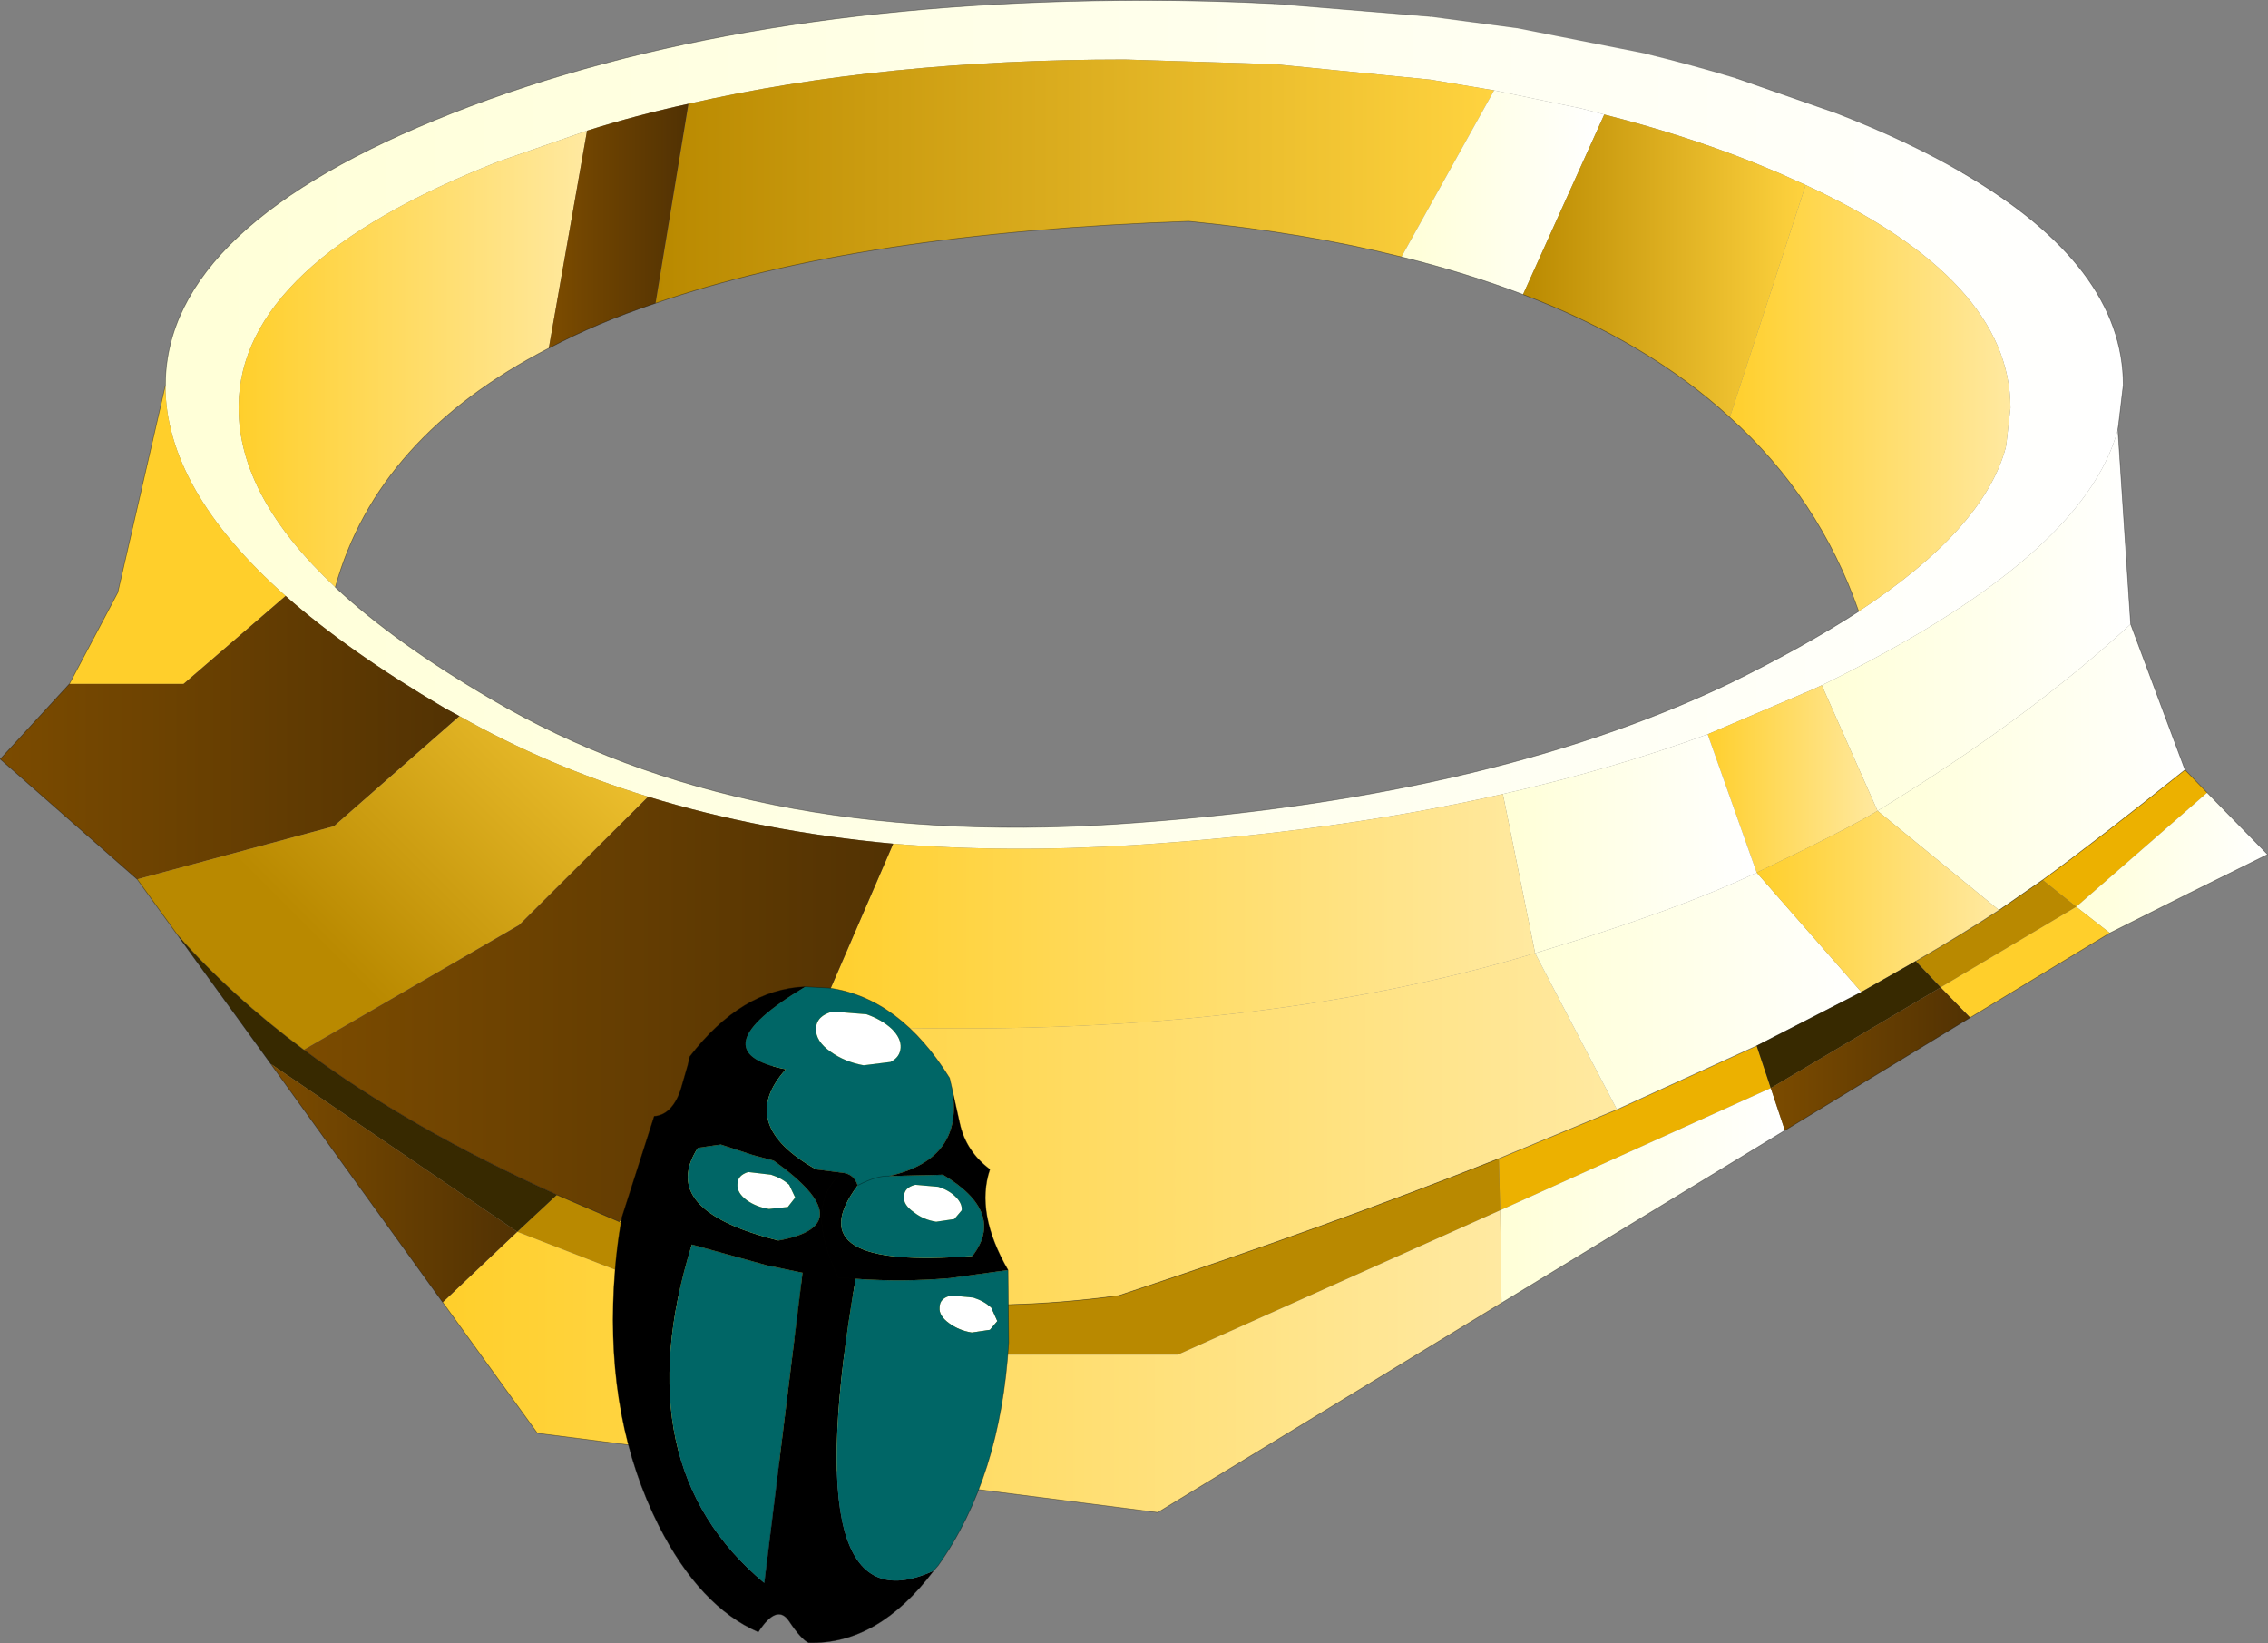 <svg viewBox="0 0 168.9 122.35" xmlns="http://www.w3.org/2000/svg" xmlns:xlink="http://www.w3.org/1999/xlink"><rect x="0" y="0" width="168.9" height="122.35" fill="#808080" stroke="none"/><use transform="translate(.02 .03)" width="168.85" height="122.3" xlink:href="#a"/><defs><linearGradient id="b" x1="-819.2" x2="819.2" gradientTransform="matrix(.089 0 0 .039 242.3 216.35)" gradientUnits="userSpaceOnUse"><stop stop-color="#ffffd7" offset="0"/><stop stop-color="#fff" offset="1"/></linearGradient><linearGradient id="c" x1="-819.2" x2="819.2" gradientTransform="matrix(.016 0 0 .021 187.8 211.45)" gradientUnits="userSpaceOnUse"><stop stop-color="#ffcf2b" offset="0"/><stop stop-color="#ffe9a1" offset="1"/></linearGradient><linearGradient id="d" x1="-819.2" x2="819.2" gradientTransform="matrix(.038 0 0 .011 237.1 198.2)" gradientUnits="userSpaceOnUse"><stop stop-color="#b98900" offset="0"/><stop stop-color="#ffd33f" offset="1"/></linearGradient><linearGradient id="e" x1="-819.2" x2="819.2" gradientTransform="matrix(.006 0 0 .011 203.15 201.55)" gradientUnits="userSpaceOnUse"><stop stop-color="#7b4b00" offset=".008"/><stop stop-color="#523203" offset="1"/></linearGradient><linearGradient id="f" x1="-819.2" x2="819.2" gradientTransform="matrix(.009 0 0 .009 269 199.05)" gradientUnits="userSpaceOnUse"><stop stop-color="#ffffd7" offset="0"/><stop stop-color="#fff" offset="1"/></linearGradient><linearGradient id="g" x1="-819.2" x2="819.2" gradientTransform="matrix(.013 0 0 .014 281 204.5)" gradientUnits="userSpaceOnUse"><stop stop-color="#b98900" offset="0"/><stop stop-color="#ffd33f" offset="1"/></linearGradient><linearGradient id="h" x1="-819.2" x2="819.2" gradientTransform="matrix(.013 0 0 .019 296.35 214.35)" gradientUnits="userSpaceOnUse"><stop stop-color="#ffcf2b" offset="0"/><stop stop-color="#ffe9a1" offset="1"/></linearGradient><linearGradient id="i" x1="-819.2" x2="819.2" gradientTransform="matrix(.014 0 0 .017 304.25 230.9)" gradientUnits="userSpaceOnUse"><stop stop-color="#ffffd7" offset="0"/><stop stop-color="#fff" offset="1"/></linearGradient><linearGradient id="j" x1="-819.2" x2="819.2" gradientTransform="matrix(.008 0 0 .009 290.55 242.7)" gradientUnits="userSpaceOnUse"><stop stop-color="#ffcf2b" offset="0"/><stop stop-color="#ffe9a1" offset="1"/></linearGradient><linearGradient id="k" x1="-819.2" x2="819.2" gradientTransform="matrix(.014 0 0 .013 308.35 241.85)" gradientUnits="userSpaceOnUse"><stop stop-color="#ffffd7" offset="0"/><stop stop-color="#fff" offset="1"/></linearGradient><linearGradient id="l" x1="-819.2" x2="819.2" gradientTransform="matrix(.045 0 0 .016 240.35 268.8)" gradientUnits="userSpaceOnUse"><stop stop-color="#ffcf2b" offset="0"/><stop stop-color="#ffe9a1" offset="1"/></linearGradient><linearGradient id="m" x1="-819.2" x2="819.2" gradientTransform="matrix(.013 0 0 .01 279.4 273.75)" gradientUnits="userSpaceOnUse"><stop stop-color="#ffffd7" offset="0"/><stop stop-color="#fff" offset="1"/></linearGradient><linearGradient id="n" x1="-819.2" x2="819.2" gradientTransform="matrix(.048 0 0 .014 229.45 286.1)" gradientUnits="userSpaceOnUse"><stop stop-color="#ffcf2b" offset="0"/><stop stop-color="#ffe9a1" offset="1"/></linearGradient><linearGradient id="o" x1="-819.2" x2="819.2" gradientTransform="matrix(.015 0 0 .011 283.55 258.5)" gradientUnits="userSpaceOnUse"><stop stop-color="#ffffd7" offset="0"/><stop stop-color="#fff" offset="1"/></linearGradient><linearGradient id="p" x1="-819.2" x2="819.2" gradientTransform="matrix(.009 0 0 .006 318.8 248.95)" gradientUnits="userSpaceOnUse"><stop stop-color="#ffffd7" offset="0"/><stop stop-color="#fff" offset="1"/></linearGradient><linearGradient id="q" x1="-819.2" x2="819.2" gradientTransform="matrix(.011 0 0 .008 296.9 251.85)" gradientUnits="userSpaceOnUse"><stop stop-color="#ffcf2b" offset="0"/><stop stop-color="#ffe9a1" offset="1"/></linearGradient><linearGradient id="r" x1="-819.2" x2="819.2" gradientTransform="matrix(.009 0 0 .006 296.35 263.55)" gradientUnits="userSpaceOnUse"><stop stop-color="#7b4b00" offset=".008"/><stop stop-color="#523203" offset="1"/></linearGradient><linearGradient id="s" x1="-819.2" x2="819.2" gradientTransform="matrix(.011 0 0 .01 278.45 247.55)" gradientUnits="userSpaceOnUse"><stop stop-color="#ffffd7" offset="0"/><stop stop-color="#fff" offset="1"/></linearGradient><linearGradient id="t" x1="-819.2" x2="819.2" gradientTransform="matrix(.033 0 0 .011 244.6 252.55)" gradientUnits="userSpaceOnUse"><stop stop-color="#ffcf2b" offset="0"/><stop stop-color="#ffe9a1" offset="1"/></linearGradient><linearGradient id="u" x1="-819.2" x2="819.2" gradientTransform="matrix(.021 0 0 .013 174.2 239.65)" gradientUnits="userSpaceOnUse"><stop stop-color="#7b4b00" offset=".008"/><stop stop-color="#523203" offset="1"/></linearGradient><linearGradient id="v" x1="-819.2" x2="819.2" gradientTransform="matrix(.015 -.015 .01 .01 191.95 241.45)" gradientUnits="userSpaceOnUse"><stop stop-color="#b98900" offset="0"/><stop stop-color="#ffd33f" offset="1"/></linearGradient><linearGradient id="w" x1="-819.2" x2="819.2" gradientTransform="matrix(.011 0 0 .011 186.4 272.8)" gradientUnits="userSpaceOnUse"><stop stop-color="#7b4b00" offset=".008"/><stop stop-color="#523203" offset="1"/></linearGradient><linearGradient id="x" x1="-819.2" x2="819.2" gradientTransform="matrix(.027 0 0 .019 201.65 259.85)" gradientUnits="userSpaceOnUse"><stop stop-color="#7b4b00" offset=".008"/><stop stop-color="#523203" offset="1"/></linearGradient><g id="a"><path d="m200.8 194.45-6.6 2.3q-19.25 7.55-19.35 18.2v.15q0 6.6 7.2 13.35 4.45 4.15 11.65 8.35 18.8 11.05 46.4 9.3 27.6-1.8 45.8-10.5 5.5-2.7 9.6-5.35 9.3-6.1 10.95-12.2l.05-.3.3-2.65q0-9.55-15.25-16.6l-2-.9-2.05-.85q-5.2-2.05-10.95-3.5l-1.7-.45-6.5-1.35-4.75-.8-11.6-1.15-11.15-.35q-18 0-32.5 3.3-3.9.85-7.55 2m-31.4 18.8q.15-11.75 21.35-20.1 21.35-8.4 51.55-8.4 4.95 0 9.7.25l11.6.95 6.4.85 9.6 1.9q3.5.85 6.8 1.85l7.45 2.6q5.4 2.1 9.4 4.45 11.95 6.95 11.95 15.8l-.35 2.95-.05.35q-2.55 9.55-22.05 19.05l-.65.3-7.85 3.35q-7.1 2.6-15.25 4.45-12.5 2.85-27.5 3.8-9.4.6-17.9-.1-9.75-.9-18.25-3.5-7.5-2.3-14.05-6l-1.1-.6q-7.15-4.2-11.85-8.35-8.95-7.95-8.95-15.7v-.15" fill="url(#b)" fill-rule="evenodd" transform="translate(-157.1 -184.75)"/><path d="M182.05 228.45q-7.2-6.75-7.2-13.35v-.15q.1-10.65 19.35-18.2l6.6-2.3-2.85 16.2q-12.8 6.6-15.9 17.8" fill="url(#c)" fill-rule="evenodd" transform="translate(-157.1 -184.75)"/><path d="M208.35 192.45q14.5-3.3 32.5-3.3l11.15.35 11.6 1.15 4.75.8-6.9 12.4q-7.2-1.8-15.85-2.65-24.5.85-39.7 6.1l2.45-14.85" fill="url(#d)" fill-rule="evenodd" transform="translate(-157.1 -184.75)"/><path d="M200.8 194.45q3.65-1.15 7.55-2l-2.45 14.85q-4.35 1.45-7.95 3.35l2.85-16.2" fill="url(#e)" fill-rule="evenodd" transform="translate(-157.1 -184.75)"/><path d="m268.35 191.45 6.5 1.35 1.7.45-6.05 13.4q-4.2-1.6-9.05-2.8l6.9-12.4" fill="url(#f)" fill-rule="evenodd" transform="translate(-157.1 -184.75)"/><path d="M276.55 193.25q5.75 1.45 10.95 3.5l2.05.85 2 .9-5.65 17.3q-6.1-5.6-15.4-9.15l6.05-13.4" fill="url(#g)" fill-rule="evenodd" transform="translate(-157.1 -184.75)"/><path d="M291.55 198.5q15.25 7.05 15.25 16.6l-.3 2.65-.05.3q-1.65 6.1-10.95 12.2-2.95-8.45-9.6-14.45l5.65-17.3" fill="url(#h)" fill-rule="evenodd" transform="translate(-157.1 -184.75)"/><path d="m314.8 216.7.95 14.5q-7.7 7.1-18.85 13.9l-4.15-9.35q19.5-9.5 22.05-19.05" fill="url(#i)" fill-rule="evenodd" transform="translate(-157.1 -184.75)"/><path d="m284.25 239.4 7.85-3.35.65-.3 4.15 9.35q-2.3 1.4-9 4.6l-3.65-10.3" fill="url(#j)" fill-rule="evenodd" transform="translate(-157.1 -184.75)"/><path d="m315.75 231.2 4.05 10.85q-6.35 5.1-10.6 8.2l-3.25 2.25-9.05-7.4q11.15-6.8 18.85-13.9" fill="url(#k)" fill-rule="evenodd" transform="translate(-157.1 -184.75)"/><path d="m319.8 242.05 1.65 1.7-9.75 8.5-2.5-2q4.25-3.1 10.6-8.2M268.7 271l8.8-3.65 10.4-4.75 1.05 3.15-20.15 9.1-.1-3.85" fill="#ecb100" fill-rule="evenodd" transform="translate(-157.1 -184.75)"/><path d="m277.5 267.35-8.8 3.65q-12.7 5.05-28.3 10.2-16.45 2.25-30-2.8l-7.2-2.7 14.65-14.85 3.75.35q28.65.9 49.8-5.5l6.1 11.65" fill="url(#l)" fill-rule="evenodd" transform="translate(-157.1 -184.75)"/><path d="m203.2 275.7 7.2 2.7q13.55 5.05 30 2.8 15.6-5.15 28.3-10.2l.1 3.85-24 10.75h-25.6l-23.6-9.15 2.95-2.75 4.65 2m106-25.45 2.5 2-10.1 6-1.85-1.95q3.3-1.9 6.2-3.8l3.25-2.25" fill="#b98900" fill-rule="evenodd" transform="translate(-157.1 -184.75)"/><path d="m290 268.9-21.1 12.85-.1-6.9 20.15-9.1 1.05 3.15" fill="url(#m)" fill-rule="evenodd" transform="translate(-157.1 -184.75)"/><path d="m268.9 281.75-25.6 15.6-46.2-5.9-7.05-9.75 5.55-5.25 23.6 9.15h25.6l24-10.75.1 6.9" fill="url(#n)" fill-rule="evenodd" transform="translate(-157.1 -184.75)"/><path d="m277.5 267.35-6.1-11.65q10.5-3.15 16.5-6l7.8 8.9-7.8 4-10.4 4.75" fill="url(#o)" fill-rule="evenodd" transform="translate(-157.1 -184.75)"/><path d="m321.45 243.75 4.5 4.6q-5.9 2.9-11.75 5.85l-2.5-1.95 9.75-8.5" fill="url(#p)" fill-rule="evenodd" transform="translate(-157.1 -184.75)"/><path d="m314.2 254.2-10.4 6.3-2.2-2.25 10.1-6 2.5 1.95m-151.95-18.55 3.6-6.8 3.55-15.45q0 7.75 8.95 15.7l-7.6 6.55h-8.5" fill="#ffcf2b" fill-rule="evenodd" transform="translate(-157.1 -184.75)"/><path d="m299.75 256.3-4.05 2.3-7.8-8.9q6.7-3.2 9-4.6l9.05 7.4q-2.9 1.9-6.2 3.8" fill="url(#q)" fill-rule="evenodd" transform="translate(-157.1 -184.75)"/><path d="m177.25 263.95-6.95-9.6q3.95 4.5 9.4 8.55 7.85 5.85 18.85 10.8l-2.95 2.75-18.35-12.5m111.7 1.8-1.05-3.15 7.8-4 4.05-2.3 1.85 1.95-12.65 7.5" fill="#372900" fill-rule="evenodd" transform="translate(-157.1 -184.75)"/><path d="m303.8 260.5-13.8 8.4-1.05-3.15 12.65-7.5 2.2 2.25" fill="url(#r)" fill-rule="evenodd" transform="translate(-157.1 -184.75)"/><path d="M269 243.85q8.15-1.85 15.25-4.45l3.65 10.3q-6 2.85-16.5 6l-2.4-11.85" fill="url(#s)" fill-rule="evenodd" transform="translate(-157.1 -184.75)"/><path d="M223.6 247.55q8.5.7 17.9.1 15-.95 27.5-3.8l2.4 11.85q-21.15 6.4-49.8 5.5l-3.75-.35 5.75-13.3" fill="url(#t)" fill-rule="evenodd" transform="translate(-157.1 -184.75)"/><path d="m167.3 250.2-10.2-8.95 5.15-5.6h8.5l7.6-6.55q4.7 4.15 11.85 8.35l1.1.6-9.35 8.2-14.65 3.95" fill="url(#u)" fill-rule="evenodd" transform="translate(-157.1 -184.75)"/><path d="m170.3 254.35-3-4.15 14.65-3.95 9.35-8.2q6.55 3.7 14.05 6l-9.6 9.55-16.05 9.3q-5.45-4.05-9.4-8.55" fill="url(#v)" fill-rule="evenodd" transform="translate(-157.1 -184.75)"/><path d="m190.05 281.7-12.8-17.75 18.35 12.5-5.55 5.25" fill="url(#w)" fill-rule="evenodd" transform="translate(-157.1 -184.75)"/><path d="M205.35 244.05q8.5 2.6 18.25 3.5l-5.75 13.3-14.65 14.85-4.65-2q-11-4.95-18.85-10.8l16.05-9.3 9.6-9.55" fill="url(#x)" fill-rule="evenodd" transform="translate(-157.1 -184.75)"/><path d="M138.4 45.5q-4.1 2.65-9.6 5.35-18.2 8.7-45.8 10.5-27.6 1.75-46.4-9.3-7.2-4.2-11.65-8.35 3.1-11.2 15.9-17.8 3.6-1.9 7.95-3.35 15.2-5.25 39.7-6.1 8.65.85 15.85 2.65 4.85 1.2 9.05 2.8 9.3 3.55 15.4 9.15 6.65 6 9.6 14.45m-126.1-17q.15-11.75 21.35-20.1Q55 0 85.2 0q4.95 0 9.7.25m51.25 12.6q11.95 6.95 11.95 15.8l-.35 2.95-.05.35.95 14.5 4.05 10.85 1.65 1.7 4.5 4.6q-5.9 2.9-11.75 5.85l-10.4 6.3-13.8 8.4L111.8 97l-25.6 15.6-46.2-5.9-7.05-9.75-12.8-17.75-6.95-9.6-3-4.15L0 56.5l5.15-5.6 3.6-6.8 3.55-15.45v-.15.15m99.3 57.6 8.8-3.65m-74.3 8.35 7.2 2.7q13.55 5.05 30 2.8 15.6-5.15 28.3-10.2m19.2-8.4-10.4 4.75m28.45-14.85 3.25-2.25q4.25-3.1 10.6-8.2m-24.1 16.55 4.05-2.3q3.3-1.9 6.2-3.8m-10.25 6.1-7.8 4M13.2 69.6q3.95 4.5 9.4 8.55 7.85 5.85 18.85 10.8l4.65 2" fill="none" stroke="#000" stroke-linecap="round" stroke-linejoin="round" stroke-opacity=".4" stroke-width=".05"/><path d="m94.9.25 11.6.95m22.8 4.6 7.45 2.6q5.4 2.1 9.4 4.45" fill="none" stroke="#000" stroke-linecap="round" stroke-linejoin="round" stroke-opacity=".302" stroke-width=".05"/><path d="m112.9 2.05 9.6 1.9" fill="none" stroke="#000" stroke-linecap="round" stroke-linejoin="round" stroke-opacity=".102" stroke-width=".05"/><path d="m106.5 1.2 6.4.85m9.6 1.9q3.5.85 6.8 1.85" fill="none" stroke="#000" stroke-linecap="round" stroke-linejoin="round" stroke-opacity=".2" stroke-width=".05"/><path d="m230.8 271.8-3.5.4 3.5-.4q-1.1 3.25 1.35 7.5l-4.35.6 1.7-1.65-1.7 1.65q-3.5.3-7 .05l-1.3-.1-2.65-.35 2.65.35q-2.6-5.4.3-7.8.9.1 1.15.95-4.7 6.3 8.55 5.25 2.5-3.25-2.2-6.05l-4 .1q5.7-1.3 4.65-6.65l.6 2.7q.45 2.1 2.25 3.45m-13.75-13.6q-8.1 4.85-1.45 6.15-3.7 4.1 2.25 7.45l1.95.25q-2.9 2.4-.3 7.8l1.3.1q-4.6 26.5 5.8 21.75-4.15 5.5-9.3 5.35-.55-.25-1.45-1.6t-2.3.8q-4.35-1.9-7.4-7.9-3.9-7.75-3.35-17.8.15-2.75.6-5.2l2.4-7.5q1.3-.1 1.95-1.9l.55-1.9.15-.65q3.85-5 8.6-5.2m-2 18.9q6.35-1.15-.35-5.95l-1.5-.4-2.45-.8-1.7.25q-3 4.65 6 6.9l-.85 1.85.85-1.85m1.8 2.4-2.65-.55-5.6-1.55-2.2-.8q-3.4-5.25 2.65-6.4-6.05 1.15-2.65 6.4l2.2.8q-5.1 16.45 5.4 25.2l2.85-23.1.45 27.55-.45-27.55m-6.1-9.55q-2.5-.9-4.95-2.1 2.45 1.2 4.95 2.1m-2.45-5.9q-.7 4.25 4.9 6.7-5.6-2.45-4.9-6.7m9.55 7.75-3.15-.65 3.15.65m-11.45 4.8-3-1.25 3 1.25m7.15 29.65.45-3.65-.45 3.65" fill-rule="evenodd" transform="translate(-157.1 -184.75)"/><path d="m223.4 263.8-2 .25q-1.4-.25-2.45-1-1.15-.8-1.1-1.75t1.25-1.25l2.5.2q1.15.4 1.9 1.1.7.7.65 1.4t-.75 1.05m-8.9 8.4q.8.25 1.35.75l.45.95-.55.7-1.4.15q-.95-.15-1.65-.65-.75-.55-.7-1.2 0-.65.8-.9l1.7.2m13.65 3.3-1.35.2q-.95-.15-1.65-.7-.8-.55-.75-1.15 0-.7.85-.9l1.7.15q.8.25 1.3.75t.45 1l-.55.65m-1.1 6.6q0-.7.85-.9l1.65.15q.8.25 1.35.75l.45 1-.55.65-1.35.2q-.95-.15-1.7-.7t-.7-1.15" fill="#fff" fill-rule="evenodd" transform="translate(-157.1 -184.75)"/><path d="M227.95 265.65q1.05 5.35-4.65 6.65l4-.1q4.7 2.8 2.2 6.05-13.25 1.05-8.55-5.25-.25-.85-1.15-.95l-1.95-.25q-5.95-3.35-2.25-7.45-6.65-1.3 1.45-6.15l1.8.1q5.25.75 8.95 6.7l.15.65m-.15 14.25 4.35-.6.05 5.4q-.6 10.05-5.25 16.6l-.35.4q-10.4 4.75-5.8-21.75 3.5.25 7-.05m-4.4-16.1q.7-.35.75-1.05t-.65-1.4q-.75-.7-1.9-1.1l-2.5-.2q-1.2.3-1.25 1.25t1.1 1.75q1.05.75 2.45 1l2-.25m-.1 8.5q-.9-.05-2.35.7 1.45-.75 2.35-.7m-14.25-2.1 1.7-.25 2.45.8 1.5.4q6.7 4.8.35 5.95-9-2.25-6-6.9m5.15 8.75 2.65.55-2.85 23.1q-10.5-8.75-5.4-25.2l5.6 1.55m.3-6.75-1.7-.2q-.8.25-.8.9-.05.65.7 1.2.7.5 1.65.65l1.4-.15.55-.7-.45-.95q-.55-.5-1.35-.75m12.55 9.9q-.05.6.7 1.15t1.7.7l1.35-.2.55-.65-.45-1q-.55-.5-1.35-.75l-1.65-.15q-.85.2-.85.9m1.1-6.6.55-.65q.05-.5-.45-1t-1.3-.75l-1.7-.15q-.85.2-.85.9-.05.6.75 1.15.7.55 1.65.7l1.35-.2" fill="#066" fill-rule="evenodd" transform="translate(-157.1 -184.75)"/><path d="m70.2 87.45 3.5-.4q-1.8-1.35-2.25-3.45l-.6-2.7q1.05 5.35-4.65 6.65l4-.1q4.7 2.8 2.2 6.05l-1.7 1.65 4.35-.6q-2.45-4.25-1.35-7.5m-2.85-6.15-.15-.65q-3.7-5.95-8.95-6.7l-1.8-.1m.8 13.6 1.95.25q.9.1 1.15.95 1.45-.75 2.35-.7m-8.25 4.8q6.35-1.15-.35-5.95l-1.5-.4-2.45-.8-1.7.25q-6.05 1.15-2.65 6.4l2.2.8 5.6 1.55 2.65.55 2.65.35q-2.6-5.4.3-7.8m-4.75 5.05-.85 1.85m-8.4-11.1q2.45 1.2 4.95 2.1m15.85 31.75q-4.15 5.5-9.3 5.35-.55-.25-1.45-1.6t-2.3.8q-4.35-1.9-7.4-7.9-3.9-7.75-3.35-17.8.15-2.75.6-5.2l2.4-7.5q1.3-.1 1.95-1.9l.55-1.9.15-.65q3.85-5 8.6-5.2M57.6 86.4l3.15.65M56.1 86q-5.6-2.45-4.9-6.7m11.2 15.8 1.3.1q3.5.25 7-.05M46.3 90.6l3 1.25m25.75 2.7.05 5.4q-.6 10.05-5.25 16.6l-.35.4m-12.6.9-.45 3.65m.45-3.65 2.85-23.1.45 27.55" fill="none" stroke="#000" stroke-linecap="round" stroke-linejoin="round" stroke-opacity=".4" stroke-width=".05"/></g></defs></svg>